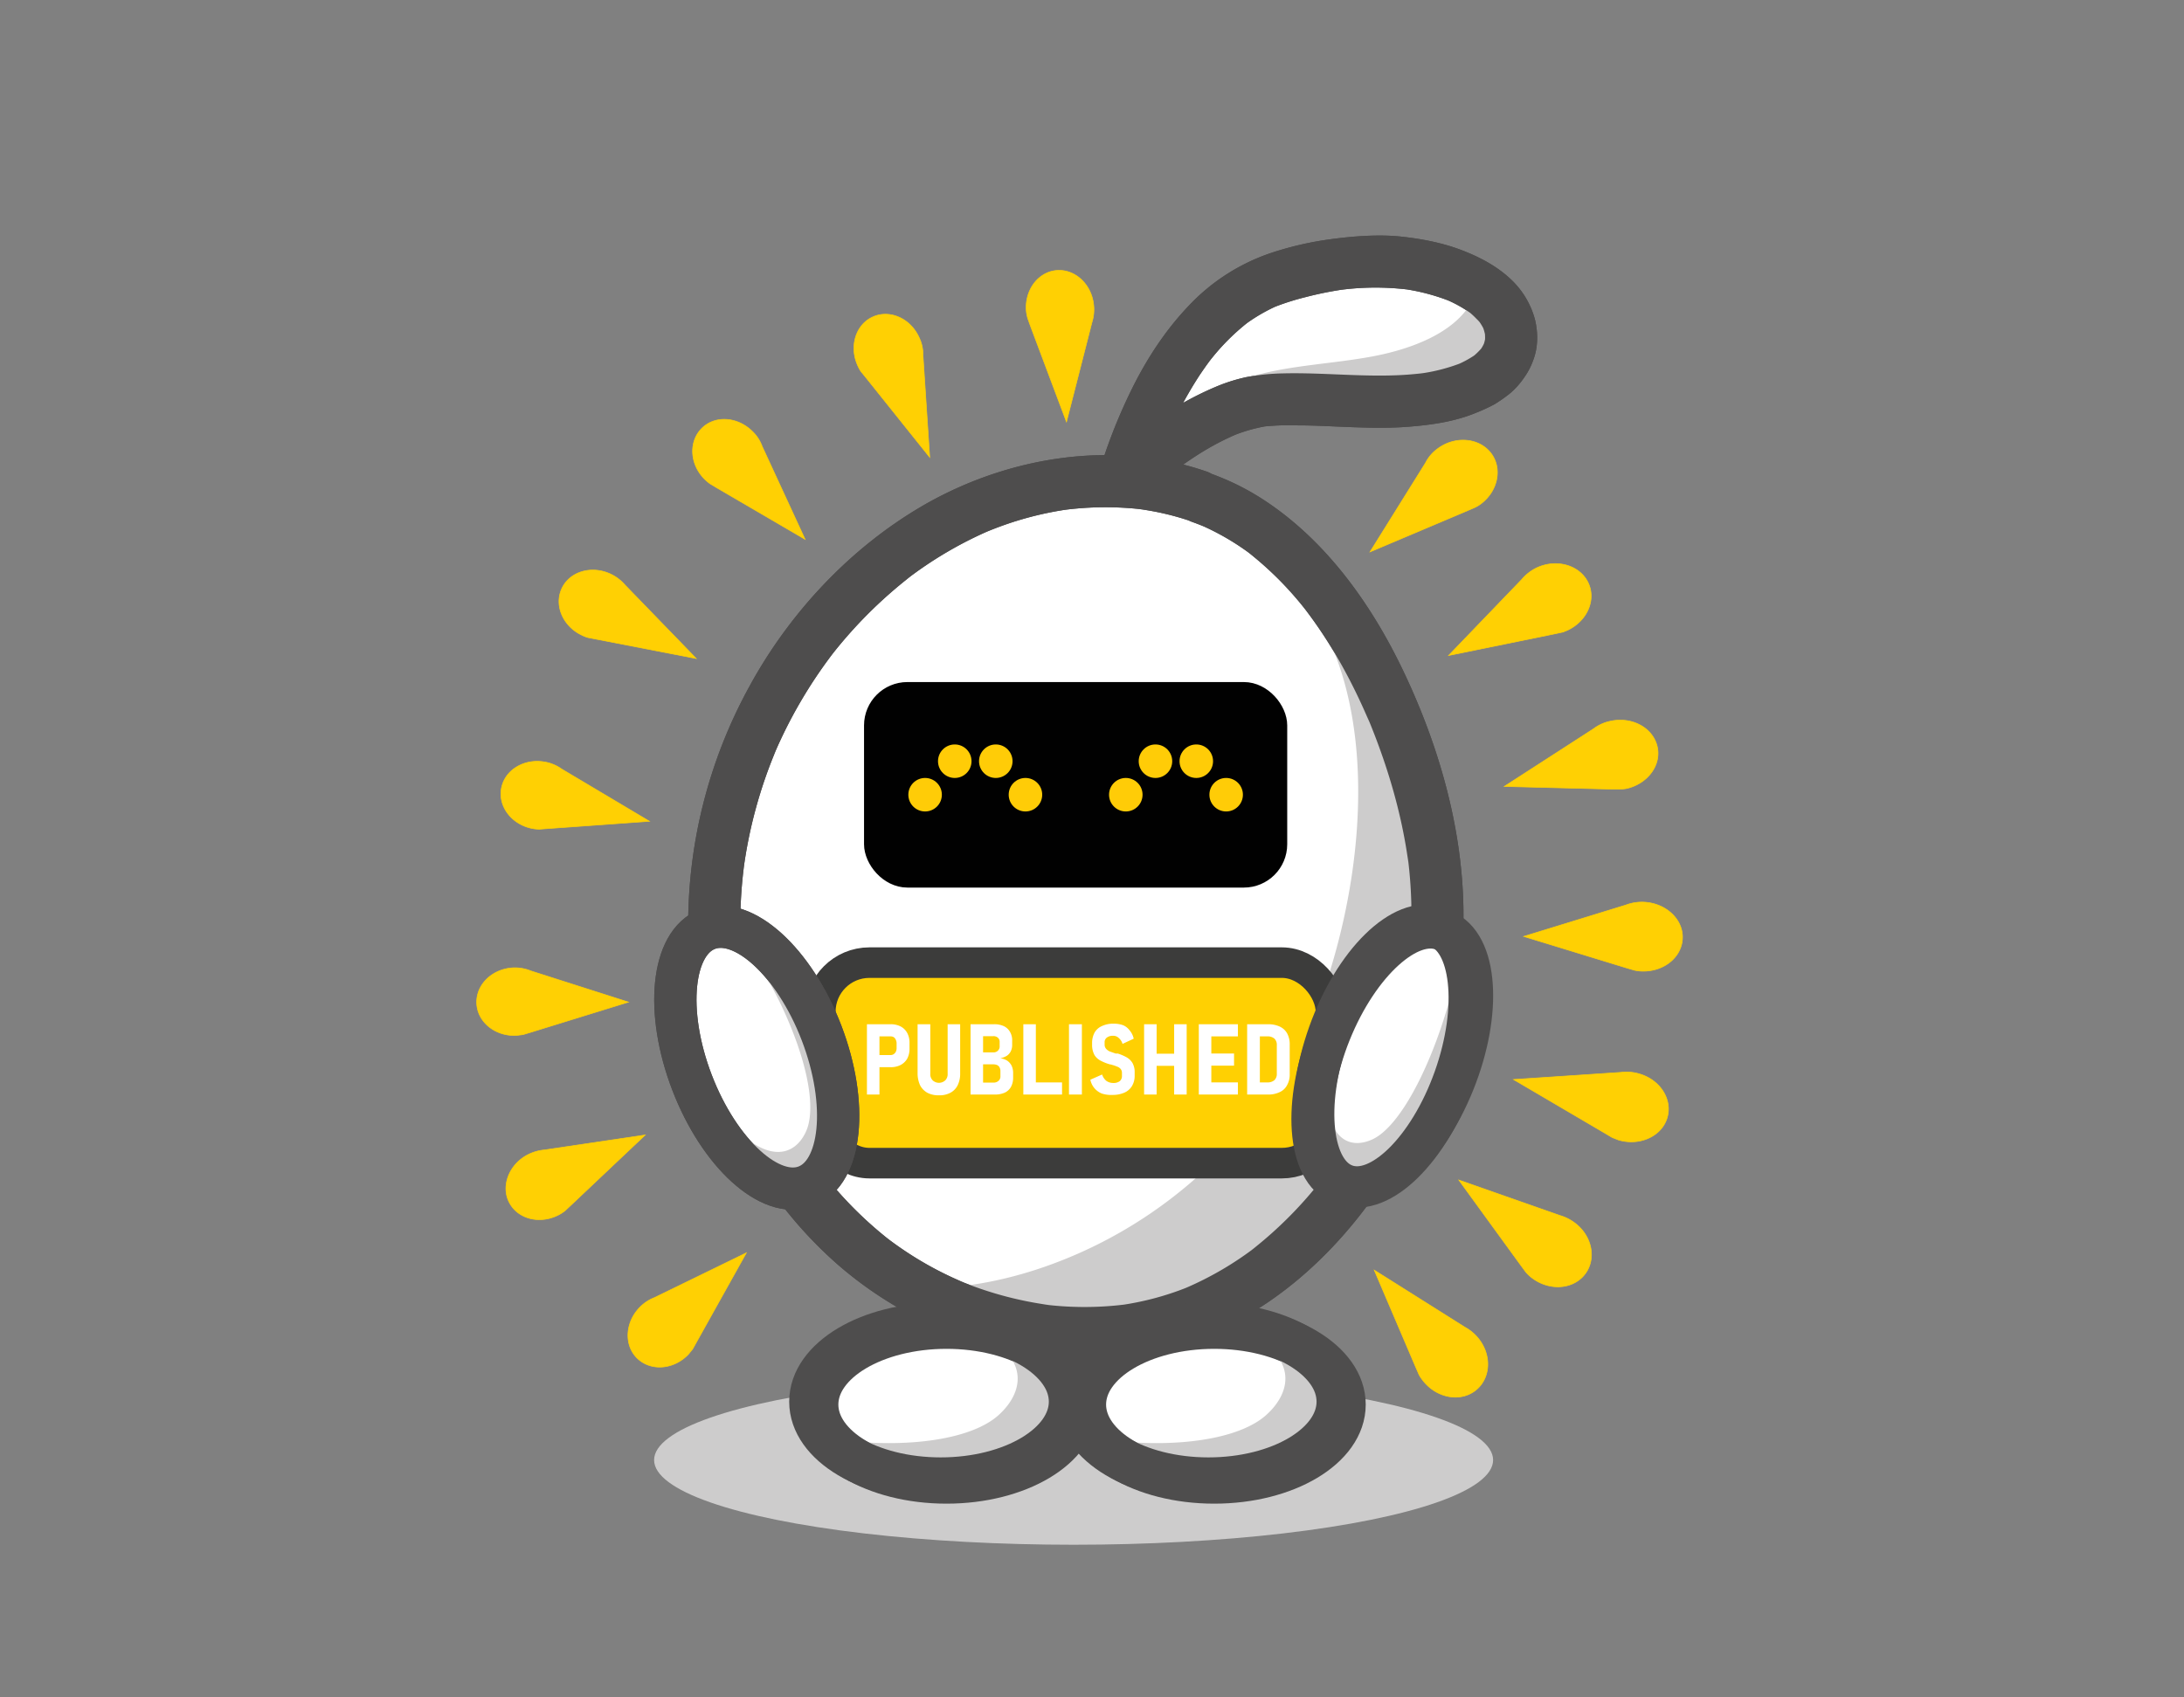 <?xml version="1.0" encoding="utf-8"?>
<svg viewBox="0 0 1133.9 881.4" xmlns="http://www.w3.org/2000/svg">
  <rect x="0" y="0" width="1133.9" height="881.4" fill="#808080" stroke="none"/>
  <defs>
    <style>.a{fill:#cdcccc;}.b{fill:#ffcc07;}.c,.e,.i,.k{fill:#fff;}.d{fill:#4e4d4d;}.e,.f,.i,.j,.k,.l{stroke:#4e4d4d;}.e,.f,.g,.h,.i,.j,.k,.l,.m,.n{stroke-miterlimit:10;}.e,.f{stroke-width:22.53px;}.f,.j,.l{fill:none;}.g{fill:#010101;stroke:#010101;stroke-width:9.01px;}.h{fill:#ffd002;stroke:#3c3c3b;stroke-width:15.86px;}.i,.j{stroke-width:21.47px;}.k,.l{stroke-width:21.95px;}.m,.n{fill:#ffd003;stroke:#ffd003;}.m{stroke-width:0.32px;}.n{stroke-width:0.33px;}</style>
  </defs>
  <ellipse class="a" cx="557.4" cy="758.2" rx="217.8" ry="44"/>
  <ellipse class="b" cx="534.5" cy="411.5" rx="8.6" ry="8.1"/>
  <ellipse class="b" cx="482.9" cy="411.5" rx="8.6" ry="8.1"/>
  <ellipse class="b" cx="498.2" cy="395.3" rx="8.6" ry="8.1"/>
  <ellipse class="b" cx="519.2" cy="395.3" rx="8.6" ry="8.1"/>
  <ellipse class="b" cx="637.8" cy="411.5" rx="8.6" ry="8.1"/>
  <ellipse class="b" cx="586.2" cy="411.5" rx="8.6" ry="8.1"/>
  <ellipse class="b" cx="601.5" cy="395.3" rx="8.6" ry="8.1"/>
  <ellipse class="b" cx="622.5" cy="395.3" rx="8.6" ry="8.1"/>
  <path class="c" d="M622.3,257.7c-33.2-11.5-70.6-9.8-103.3,1.4s-60.9,31.7-83.6,56.1C379.9,374.8,358,460,378.2,537.9c12.1,46.7,39.4,91.3,80.9,120.7s97.8,42.1,146.8,27.8c36.7-10.6,66.9-35.1,89.5-63.6,44-55.9,60.8-129.7,45.3-198.4s-55.8-144.8-118-166.3"/>
  <path class="d" d="M625.9,244.7c-47.6-16.3-101.2-7.7-144.5,16.6-38.9,22-71.2,56.3-92.5,95.5a257.1,257.1,0,0,0-31.6,125.8c.6,43.5,12.7,87,35.5,124.1a218.9,218.9,0,0,0,42.6,50.4,202.9,202.9,0,0,0,60.3,36,191.6,191.6,0,0,0,66.1,12.7,181.2,181.2,0,0,0,34.4-3.1A160.2,160.2,0,0,0,629.8,692c40.8-17.6,73.7-51.8,95.8-89.8a252.6,252.6,0,0,0,34.2-130c-.6-42.8-12.9-85.3-31.2-123.7-17.1-35.9-41.9-70.3-76.3-91.3a131.6,131.6,0,0,0-26.1-12.1c-6.6-2.4-15,2.6-16.6,9.4s2.3,14.1,9.5,16.6q3.4,1.2,6.9,2.7l-3.2-1.4a130.1,130.1,0,0,1,28.3,16.7l-2.8-2.1a175.5,175.5,0,0,1,30.8,31.3l-2.1-2.7c14,18.1,25.1,38.4,34,59.5l-1.3-3.3c10.2,24.3,18,50,21.5,76.2l-.4-3.6a237.8,237.8,0,0,1-.1,62.5l.5-3.6a243.5,243.5,0,0,1-16.8,61.6l1.3-3.3A239.6,239.6,0,0,1,685,614.3l2.1-2.8a210.2,210.2,0,0,1-37.2,37.6l2.8-2.1a169.9,169.9,0,0,1-37.2,21.9l3.2-1.3a149.8,149.8,0,0,1-37.9,10.3l3.6-.5a170.4,170.4,0,0,1-43.4-.1l3.6.4a187,187,0,0,1-47.5-13l3.2,1.3a180.2,180.2,0,0,1-40.5-23.6l2.7,2.1a201.6,201.6,0,0,1-35.7-35.8l2.1,2.7a222.2,222.2,0,0,1-28.4-48.8l1.4,3.2a230.1,230.1,0,0,1-16-58.7l.5,3.6a235.8,235.8,0,0,1,.1-62.8l-.5,3.6A242.5,242.5,0,0,1,403.1,389l-1.4,3.2a244.6,244.6,0,0,1,31.2-53.5l-2.1,2.7A234.7,234.7,0,0,1,473,299.1l-2.8,2.1a204.4,204.4,0,0,1,44.2-26l-3.2,1.4a173,173,0,0,1,44.1-12.2l-3.6.5a166.5,166.5,0,0,1,42.9-.2l-3.6-.4a139.4,139.4,0,0,1,27.7,6.5c6.7,2.3,15.1-2.7,16.6-9.5a13.8,13.8,0,0,0-9.4-16.6Z"/>
  <path class="a" d="M745.9,424.4c-15.5-68.8-55.8-144.8-118-166.3l-.4-.4a149.9,149.9,0,0,0-57.6-7.6c4,.6,8,1.2,12,2,33.9,6.7,66.9,24.1,89.8,50.7v.5c42.9,49.9,39.4,135.8,18.2,202.9S617.2,628.6,551.1,654.6c-22,8.7-45.9,14.2-70.1,14.5,39.2,21.7,87.5,29.7,130.1,17.3,36.7-10.6,67-35.1,89.5-63.6C744.6,566.9,761.5,493.1,745.9,424.4Z"/>
  <path class="d" d="M625.9,244.7c-47.6-16.3-101.2-7.7-144.5,16.6-38.9,22-71.2,56.3-92.5,95.5a257.1,257.1,0,0,0-31.6,125.8c.6,43.5,12.7,87,35.5,124.1a218.9,218.9,0,0,0,42.6,50.4,202.9,202.9,0,0,0,60.3,36,191.6,191.6,0,0,0,66.1,12.7,181.2,181.2,0,0,0,34.4-3.1A160.2,160.2,0,0,0,629.8,692c40.8-17.6,73.7-51.8,95.8-89.8a252.6,252.6,0,0,0,34.2-130c-.6-42.8-12.9-85.3-31.2-123.7-17.1-35.9-41.9-70.3-76.3-91.3a131.6,131.6,0,0,0-26.1-12.1c-6.6-2.4-15,2.6-16.6,9.4s2.3,14.1,9.5,16.6q3.4,1.2,6.9,2.7l-3.2-1.4a130.1,130.1,0,0,1,28.3,16.7l-2.8-2.1a175.5,175.5,0,0,1,30.8,31.3l-2.1-2.7c14,18.1,25.1,38.4,34,59.5l-1.3-3.3c10.2,24.3,18,50,21.5,76.2l-.4-3.6a237.8,237.8,0,0,1-.1,62.5l.5-3.6a243.5,243.5,0,0,1-16.8,61.6l1.3-3.3A239.6,239.6,0,0,1,685,614.3l2.1-2.8a210.2,210.2,0,0,1-37.2,37.6l2.8-2.1a169.9,169.9,0,0,1-37.2,21.9l3.2-1.3a149.8,149.8,0,0,1-37.9,10.3l3.6-.5a170.4,170.4,0,0,1-43.4-.1l3.6.4a187,187,0,0,1-47.5-13l3.2,1.3a180.2,180.2,0,0,1-40.5-23.6l2.7,2.1a201.6,201.6,0,0,1-35.7-35.8l2.1,2.7a222.2,222.2,0,0,1-28.4-48.8l1.4,3.2a230.1,230.1,0,0,1-16-58.7l.5,3.6a235.8,235.8,0,0,1,.1-62.8l-.5,3.6A242.5,242.5,0,0,1,403.1,389l-1.4,3.2a244.6,244.6,0,0,1,31.2-53.5l-2.1,2.7A234.7,234.7,0,0,1,473,299.1l-2.8,2.1a204.4,204.4,0,0,1,44.2-26l-3.2,1.4a173,173,0,0,1,44.1-12.2l-3.6.5a166.5,166.5,0,0,1,42.9-.2l-3.6-.4a139.4,139.4,0,0,1,27.7,6.5c6.7,2.3,15.1-2.7,16.6-9.5a13.8,13.8,0,0,0-9.4-16.6Z"/>
  <ellipse class="e" cx="630.4" cy="729.4" rx="67.4" ry="40.2"/>
  <path class="a" d="M683.6,725.3c-4.1-13.3-18.4-30-43.8-39h-.1a152.2,152.2,0,0,0-23.9-6.2l4.9,1.4c14,4,27.3,9.8,36,16.4h0c16.3,12.3,11.8,27.1.5,37.1s-34.9,15.3-63.5,14.3a199.3,199.3,0,0,1-30-3.3,169.1,169.1,0,0,0,54.1,13.9c15.8,1.2,29.3-.5,39.8-3.6C678,750.2,687.7,738.7,683.6,725.3Z"/>
  <ellipse class="f" cx="627.4" cy="727.9" rx="67.4" ry="40.2"/>
  <ellipse class="e" cx="491.4" cy="729.4" rx="67.4" ry="40.2"/>
  <path class="a" d="M544.6,725.3c-4.1-13.3-18.4-30-43.8-39h-.1a152.2,152.2,0,0,0-23.9-6.2l4.9,1.4c14,4,27.3,9.8,36,16.4h0c16.3,12.3,11.8,27.1.6,37.1s-34.9,15.3-63.6,14.3a198.1,198.1,0,0,1-29.9-3.3,167.8,167.8,0,0,0,54,13.9c15.8,1.2,29.3-.5,39.8-3.6C539,750.2,548.7,738.7,544.6,725.3Z"/>
  <ellipse class="f" cx="488.4" cy="727.9" rx="67.4" ry="40.2"/>
  <path class="c" d="M776.2,156c-11.2-11.5-31.6-18.4-52.3-19.9s-41.8,2.2-60.5,8.3c-45.8,14.9-69,70.2-79.1,102.4l-1.4,1.8.3.3c19-16.9,48.6-39.4,75.6-41.1,20.2-1.4,40.7,1,61.1.8s42.3-3.9,55-14.3S787.4,167.5,776.2,156Z"/>
  <path class="d" d="M785.8,146.4c-7.6-7.7-17.2-12.8-27.2-16.6s-21.1-5.9-31.9-7-23.8-.2-35.6,1.4a169,169,0,0,0-31.3,7.2,104.4,104.4,0,0,0-43.1,27.9c-11.1,11.7-20.2,25.4-27.6,39.8a279.9,279.9,0,0,0-16.6,40.1l-1.2,4,1.3-3.3-1.4,1.9-1.3,3.2a10,10,0,0,0-.3,5.4,13.9,13.9,0,0,0,3.7,7.8l.4.3a13.6,13.6,0,0,0,9.5,3.9,15,15,0,0,0,9.6-3.9c5-4.5,10.1-8.8,15.4-12.8l-2.7,2.1c11.2-8.7,23.2-16.7,36.3-22.2l-3.2,1.3a82.7,82.7,0,0,1,20.1-5.8l-3.6.5a130,130,0,0,1,18.7-.7c6.6,0,13.3.3,19.9.6,12.5.5,25.1,1.1,37.6.1s24.1-2.7,35.2-7.3a91.8,91.8,0,0,0,9.5-4.4,76.1,76.1,0,0,0,8.2-5.8,41.5,41.5,0,0,0,7.1-8,36.7,36.7,0,0,0,4.7-9c2.6-6.7,2.6-14.4.9-21.3a44.4,44.4,0,0,0-11.1-19.4,13.8,13.8,0,0,0-19.2,0c-2.3,2.6-4.1,6-3.9,9.6a15,15,0,0,0,3.9,9.6,21.8,21.8,0,0,1,2.5,2.8l-2.1-2.7a28.1,28.1,0,0,1,3.9,6.4l-1.4-3.2a25.2,25.2,0,0,1,1.8,6.5l-.5-3.6a26.6,26.6,0,0,1,.1,6.3l.4-3.6a23.6,23.6,0,0,1-1.5,5.8l1.3-3.3a25.6,25.6,0,0,1-3.3,5.8l2.1-2.8a37.7,37.7,0,0,1-5.7,5.6l2.8-2.1a54.3,54.3,0,0,1-10.5,5.9l3.2-1.3a94,94,0,0,1-24,6.1l3.6-.5c-24.3,3.2-48.8-.4-73.2.2a113.8,113.8,0,0,0-19.3,2,89.6,89.6,0,0,0-14.2,4.4,162.7,162.7,0,0,0-30.4,16.5,282.7,282.7,0,0,0-28.5,22.6h19.1l-.3-.4,2.1,16.4a13.1,13.1,0,0,0,2.7-5.1c.4-1,.7-2.1,1.1-3.2s1.5-4.6,2.3-6.9c1.8-5.1,3.8-10.2,5.9-15.2l-1.4,3.3a203.2,203.2,0,0,1,17.7-33.6c2.1-3.1,4.2-6.1,6.5-9.1l-2.1,2.8a113.8,113.8,0,0,1,20.6-21l-2.8,2.1A89.3,89.3,0,0,1,664,158.4l-3.3,1.4a130.9,130.9,0,0,1,17.1-5.5,181.3,181.3,0,0,1,20.5-4.1l-3.6.5a140.1,140.1,0,0,1,36.6-.3l-3.6-.5a106.4,106.4,0,0,1,25.9,6.8l-3.2-1.3a65.1,65.1,0,0,1,14.3,8.1l-2.7-2.1a45.8,45.8,0,0,1,4.6,4.2,14.4,14.4,0,0,0,9.6,3.9,14.3,14.3,0,0,0,9.6-3.9c2.3-2.6,4.1-6,3.9-9.6A14.4,14.4,0,0,0,785.8,146.4Z"/>
  <path class="a" d="M767.4,144.4a29.2,29.2,0,0,1-6.3,16.8c-10.2,13.2-30.1,20.5-49.1,24s-38.4,4.3-57.1,8.9c-8.6,2.2-17,7-25.1,13.2a34.3,34.3,0,0,1,6.3,8.3c7.8-4.5,15.8-7.8,23.7-8.9,19.1-2.6,38.5-1.2,57.7-2.7s39.7-6.6,50.9-18.5S778.5,156.2,767.4,144.4Z"/>
  <path class="d" d="M785.8,146.4c-7.6-7.7-17.2-12.8-27.2-16.6s-21.1-5.9-31.9-7-23.8-.2-35.6,1.4a169,169,0,0,0-31.3,7.2,104.4,104.4,0,0,0-43.1,27.9c-11.1,11.7-20.2,25.4-27.6,39.8a279.9,279.9,0,0,0-16.6,40.1l-1.2,4,1.3-3.3-1.4,1.9-1.3,3.2a10,10,0,0,0-.3,5.4,13.9,13.9,0,0,0,3.7,7.8l.4.3a13.6,13.6,0,0,0,9.5,3.9,15,15,0,0,0,9.6-3.9c5-4.5,10.1-8.8,15.4-12.8l-2.7,2.1c11.2-8.7,23.2-16.7,36.3-22.2l-3.2,1.3a82.7,82.7,0,0,1,20.1-5.8l-3.6.5a130,130,0,0,1,18.7-.7c6.6,0,13.3.3,19.9.6,12.5.5,25.1,1.1,37.6.1s24.1-2.7,35.2-7.3a91.8,91.8,0,0,0,9.5-4.4,76.1,76.1,0,0,0,8.2-5.8,41.5,41.5,0,0,0,7.1-8,36.7,36.7,0,0,0,4.7-9c2.6-6.7,2.6-14.4.9-21.3a44.4,44.4,0,0,0-11.1-19.4,13.8,13.8,0,0,0-19.2,0c-2.3,2.6-4.1,6-3.9,9.6a15,15,0,0,0,3.9,9.6,21.8,21.8,0,0,1,2.5,2.8l-2.1-2.7a28.1,28.1,0,0,1,3.9,6.4l-1.4-3.2a25.2,25.2,0,0,1,1.8,6.5l-.5-3.6a26.6,26.6,0,0,1,.1,6.3l.4-3.6a23.6,23.6,0,0,1-1.5,5.8l1.3-3.3a25.6,25.6,0,0,1-3.3,5.8l2.1-2.8a37.7,37.7,0,0,1-5.7,5.6l2.8-2.1a54.3,54.3,0,0,1-10.5,5.9l3.2-1.3a94,94,0,0,1-24,6.1l3.6-.5c-24.3,3.2-48.8-.4-73.2.2a113.8,113.8,0,0,0-19.3,2,89.6,89.6,0,0,0-14.2,4.4,162.7,162.7,0,0,0-30.4,16.5,282.7,282.7,0,0,0-28.5,22.6h19.1l-.3-.4,2.1,16.4a13.1,13.1,0,0,0,2.7-5.1c.4-1,.7-2.1,1.1-3.2s1.5-4.6,2.3-6.9c1.8-5.1,3.8-10.2,5.9-15.2l-1.4,3.3a203.2,203.2,0,0,1,17.7-33.6c2.1-3.1,4.2-6.1,6.5-9.1l-2.1,2.8a113.8,113.8,0,0,1,20.6-21l-2.8,2.1A89.3,89.3,0,0,1,664,158.4l-3.3,1.4a130.9,130.9,0,0,1,17.1-5.5,181.3,181.3,0,0,1,20.5-4.1l-3.6.5a140.1,140.1,0,0,1,36.6-.3l-3.6-.5a106.4,106.4,0,0,1,25.9,6.8l-3.2-1.3a65.1,65.1,0,0,1,14.3,8.1l-2.7-2.1a45.8,45.8,0,0,1,4.6,4.2,14.4,14.4,0,0,0,9.6,3.9,14.3,14.3,0,0,0,9.6-3.9c2.3-2.6,4.1-6,3.9-9.6A14.4,14.4,0,0,0,785.8,146.4Z"/>
  <rect class="g" x="453.1" y="358.7" width="210.7" height="97.72" rx="18"/>
  <circle class="b" cx="532.4" cy="412.7" r="8.7"/>
  <circle class="b" cx="480.3" cy="412.7" r="8.7"/>
  <circle class="b" cx="495.7" cy="395.3" r="8.7"/>
  <circle class="b" cx="517" cy="395.3" r="8.7"/>
  <circle class="b" cx="636.6" cy="412.7" r="8.7"/>
  <circle class="b" cx="584.5" cy="412.7" r="8.7"/>
  <circle class="b" cx="599.9" cy="395.3" r="8.7"/>
  <circle class="b" cx="621.1" cy="395.3" r="8.7"/>
  <rect class="h" x="425.9" y="499.9" width="265.1" height="104.13" rx="25.5"/>
  <path class="c" d="M450.1,531.9h6.5v36.5h-6.5Zm3,16h9.1a3.1,3.1,0,0,0,1.7-.4,3.7,3.7,0,0,0,1.2-1.3,4.5,4.5,0,0,0,.4-2V542a4.2,4.2,0,0,0-.4-2,3.1,3.1,0,0,0-1.1-1.4,3.4,3.4,0,0,0-1.8-.4h-9.1v-6.3h9.1a11.2,11.2,0,0,1,5.3,1.1,8.2,8.2,0,0,1,3.5,3.4,10.4,10.4,0,0,1,1.2,5.1v3.2a10.7,10.7,0,0,1-1.2,5.1,8.6,8.6,0,0,1-3.5,3.3,11.2,11.2,0,0,1-5.3,1.1h-9.1Z"/>
  <path class="c" d="M481.5,567.5a9.5,9.5,0,0,1-3.8-3.9,14.9,14.9,0,0,1-1.3-6.2V531.9H483v25.7a4.5,4.5,0,0,0,1.2,3.4,4.8,4.8,0,0,0,6.6,0,4.5,4.5,0,0,0,1.2-3.4V531.9h6.5v25.5a13.5,13.5,0,0,1-1.3,6.2,8.9,8.9,0,0,1-3.8,3.9,12,12,0,0,1-5.9,1.3A12.4,12.4,0,0,1,481.5,567.5Z"/>
  <path class="c" d="M503.9,531.9h6.5v36.5h-6.5Zm3.3,30.3h8.5a3.7,3.7,0,0,0,2.7-.9,3,3,0,0,0,1-2.5v-2.5a3.8,3.8,0,0,0-.4-1.9,2.7,2.7,0,0,0-1.3-1.3,5.9,5.9,0,0,0-2-.4h-8.5v-6.2h8.4a3.1,3.1,0,0,0,3.4-3.4v-2a2.8,2.8,0,0,0-.9-2.2,3.3,3.3,0,0,0-2.5-.8h-8.4v-6.2H516a11.5,11.5,0,0,1,5.2,1,7.2,7.2,0,0,1,3.2,3,8.6,8.6,0,0,1,1.1,4.7v2a7.2,7.2,0,0,1-.7,3.3,6.1,6.1,0,0,1-2.1,2.4,11.5,11.5,0,0,1-3.4,1.3,8.1,8.1,0,0,1,3.6,1.2,7.1,7.1,0,0,1,2.3,2.6,8.7,8.7,0,0,1,.8,3.7v2.5a10,10,0,0,1-1.1,4.8,7.2,7.2,0,0,1-3.2,3,12.1,12.1,0,0,1-5.2,1h-9.3Z"/>
  <path class="c" d="M531.3,531.9h6.5v36.5h-6.5Zm2.8,30.2h17.3v6.3H534.1Z"/>
  <path class="c" d="M561.7,568.4H555V531.9h6.7Z"/>
  <path class="c" d="M572.1,567.9a9.8,9.8,0,0,1-6-7.2l6.1-2.7a7.1,7.1,0,0,0,2.2,3.3,6.1,6.1,0,0,0,3.6,1.1,5.4,5.4,0,0,0,3.3-.9,3.4,3.4,0,0,0,1.2-2.7v-1.6a3.1,3.1,0,0,0-.7-2.1,4.1,4.1,0,0,0-1.8-1.2,20.8,20.8,0,0,0-3-1,.1.1,0,0,0-.1-.1h-.4a23.9,23.9,0,0,1-4.9-1.9,8.3,8.3,0,0,1-3.3-2.9,10.8,10.8,0,0,1-1.3-5.4v-1a11.3,11.3,0,0,1,1.3-5.4,8.1,8.1,0,0,1,3.9-3.4,13.8,13.8,0,0,1,6.1-1.2,14.2,14.2,0,0,1,4.8.8,8.2,8.2,0,0,1,3.4,2.7,9.6,9.6,0,0,1,2.1,4.3l-5.8,2.7a6.4,6.4,0,0,0-2-3.1,3.9,3.9,0,0,0-2.9-1.1,4.9,4.9,0,0,0-3.2.9,2.9,2.9,0,0,0-1.2,2.4v1.3a3.3,3.3,0,0,0,.8,2.2,5.9,5.9,0,0,0,1.8,1.3l3.1,1.1h1.1a24.3,24.3,0,0,1,4.5,1.9,8.5,8.5,0,0,1,3.1,2.9,9.6,9.6,0,0,1,1.2,5.1v1.6a10.3,10.3,0,0,1-1.4,5.4,8.7,8.7,0,0,1-3.9,3.4,14.9,14.9,0,0,1-6.2,1.2A15.5,15.5,0,0,1,572.1,567.9Z"/>
  <path class="c" d="M594,531.9h6.5v36.5H594Zm3,15.3h16.8v6.3H597Zm12.6-15.3h6.5v36.5h-6.5Z"/>
  <path class="c" d="M622.4,531.9h6.5v36.5h-6.5Zm2.6,0h17.7v6.3H625Zm0,15.2h15.7v6.3H625Zm0,15h17.7v6.3H625Z"/>
  <path class="c" d="M647.5,531.9h6.6v36.5h-6.6Zm3.8,30.2H658a5.3,5.3,0,0,0,3.7-1.2,4.5,4.5,0,0,0,1.2-3.4V542.8a4.5,4.5,0,0,0-1.2-3.4,5.3,5.3,0,0,0-3.7-1.2h-6.7v-6.3h7a14.1,14.1,0,0,1,6.1,1.2,8.5,8.5,0,0,1,3.9,3.6,11.8,11.8,0,0,1,1.3,5.8v15.3a11,11,0,0,1-1.3,5.6,8,8,0,0,1-3.8,3.7,13.4,13.4,0,0,1-6.3,1.3h-6.9Z"/>
  <ellipse class="i" cx="722.7" cy="548.9" rx="71.1" ry="34.6" transform="translate(-56 1014.9) rotate(-68.1)"/>
  <path class="a" d="M696.4,610.9c-7.1-11.1-12.5-33.4-8.8-61.7V549a203.5,203.5,0,0,1,5-25.4c-.4,1.7-.7,3.5-1,5.3-2.7,15.1-3.9,30.5-2.9,42.1h.1c1.8,21.7,13,25.6,23.7,20.7s23-23.9,33.1-50.9a255.5,255.5,0,0,0,9-29.4A247.9,247.9,0,0,1,743.4,569c-5.1,15.2-11.3,26.8-17.3,34.7C714.5,619.3,703.5,621.9,696.4,610.9Z"/>
  <ellipse class="j" cx="722.7" cy="548.9" rx="71.1" ry="34.6" transform="translate(-37.1 1045.1) rotate(-70.4)"/>
  <ellipse class="k" cx="393.1" cy="548.9" rx="36" ry="71.5" transform="translate(-170.8 177.7) rotate(-21)"/>
  <path class="a" d="M419.2,611.2c-12.8-2.2-31.7-12.7-47.9-33.7v-.2a160.8,160.8,0,0,1-13.2-20c.9,1.4,1.8,2.8,2.8,4.1,8.1,11.7,17.5,22.6,26,29.4h.1c15.9,12.8,26.9,7.3,31.6-3.5s1.4-31.8-9.1-56.6a203.8,203.8,0,0,0-12.9-25.5c11.3,12.8,22.7,29.5,30,45.3,6.3,13.5,9.4,25.5,10.2,34.8C438.4,603.7,431.9,613.3,419.2,611.2Z"/>
  <ellipse class="l" cx="393.1" cy="548.9" rx="36" ry="71.5" transform="translate(-170.8 177.7) rotate(-21)"/>
  <path class="m" d="M532.9,162.1c-1.2-10.8,5.6-20.5,15.2-21.6s18.5,6.8,19.7,17.7a22.1,22.1,0,0,1-.9,9.3l-13.2,51.6L535,169.3l-1.4-3.9A27.2,27.2,0,0,1,532.9,162.1Z"/>
  <path class="m" d="M357.5,703.2c-7.5,8-19.3,9-26.4,2.4s-6.7-18.5.8-26.4a21.2,21.2,0,0,1,7.8-5.3l47.8-23.3L361.6,697l-2,3.6Z"/>
  <path class="m" d="M276.7,430.3c-10.7-1.9-18.1-11.2-16.4-20.8s11.8-15.7,22.5-13.8a21.1,21.1,0,0,1,8.7,3.6l45.7,27.2-53,3.8-4.1.3A19.5,19.5,0,0,1,276.7,430.3Z"/>
  <path class="m" d="M302.2,329.9c-9.9-4.6-14.6-15.5-10.5-24.3s15.4-12.1,25.3-7.5a22.6,22.6,0,0,1,7.5,5.7l37,38.2-52.1-10.1-4.1-.8A16.6,16.6,0,0,1,302.2,329.9Z"/>
  <path class="m" d="M366,249c-7.8-7.6-8.6-19.4-1.8-26.4s18.6-6.3,26.4,1.4a20.3,20.3,0,0,1,5.1,7.8L418,280.1l-45.9-26.8-3.5-2.1A27.5,27.5,0,0,1,366,249Z"/>
  <path class="m" d="M290.6,630.6c-9.6,5.3-21.1,2.8-25.9-5.6s-.8-19.7,8.7-25a23.5,23.5,0,0,1,9-2.8l52.6-7.8-38.6,36.5-3.1,2.9A25.3,25.3,0,0,1,290.6,630.6Z"/>
  <path class="m" d="M268.2,537.7c-10.9.6-20.2-6.8-20.7-16.5s7.9-18,18.8-18.6a22,22,0,0,1,9.3,1.6l50.7,16.2-50.8,15.7-4,1.2Z"/>
  <path class="m" d="M445.3,189.8c-4.5-9.9-1-21.2,7.8-25.2s19.6.7,24.1,10.7a20,20,0,0,1,2,9.1l3.5,53.1L449.5,196l-2.6-3.2A21.1,21.1,0,0,1,445.3,189.8Z"/>
  <path class="n" d="M738.6,716.7c6.8,9,18.9,11.6,27,5.7s9.2-17.9,2.3-26.9a23.3,23.3,0,0,0-7.4-6.3l-47-29.6L735,709.9l1.7,3.9A18.1,18.1,0,0,0,738.6,716.7Z"/>
  <path class="n" d="M844.4,409.5c11.1-2.5,18.3-12.3,16-21.9s-13-15.5-24.2-13.1a21.9,21.9,0,0,0-8.9,4L781,408.4l55.6,1.4h4.3A22.1,22.1,0,0,0,844.4,409.5Z"/>
  <path class="n" d="M814,327.2c10.2-4.9,14.9-16,10.4-24.9s-16.4-12.2-26.6-7.4a23.2,23.2,0,0,0-7.7,6l-38,39.5,54.4-11.1,4.2-.9A21.9,21.9,0,0,0,814,327.2Z"/>
  <path class="n" d="M768.9,261.6c9-6.8,11.2-18.7,5-26.5s-18.6-8.8-27.6-2a20.5,20.5,0,0,0-6.2,7.3l-28.8,46.2,50.8-21.5,3.9-1.7A17.5,17.5,0,0,0,768.9,261.6Z"/>
  <path class="n" d="M840.3,592c10.9,3.2,22.2-1.8,25.2-11.3s-3.4-19.8-14.3-23a23.6,23.6,0,0,0-9.8-.8l-55.6,3.7,47.5,27.9,3.7,2.2Z"/>
  <path class="n" d="M851.9,504.3c11.4.6,21-6.8,21.6-16.7s-8.3-18.4-19.7-19.1a23.6,23.6,0,0,0-9.7,1.5l-53,16.3,53.2,16.3,4.1,1.2A19.7,19.7,0,0,0,851.9,504.3Z"/>
  <path class="n" d="M794.6,663c8.7,7.2,21,7,27.6-.5s5-19.5-3.7-26.7a23.6,23.6,0,0,0-8.7-4.6l-52.4-18.4,32.2,44.3,2.5,3.4A19.7,19.7,0,0,0,794.6,663Z"/>
</svg>